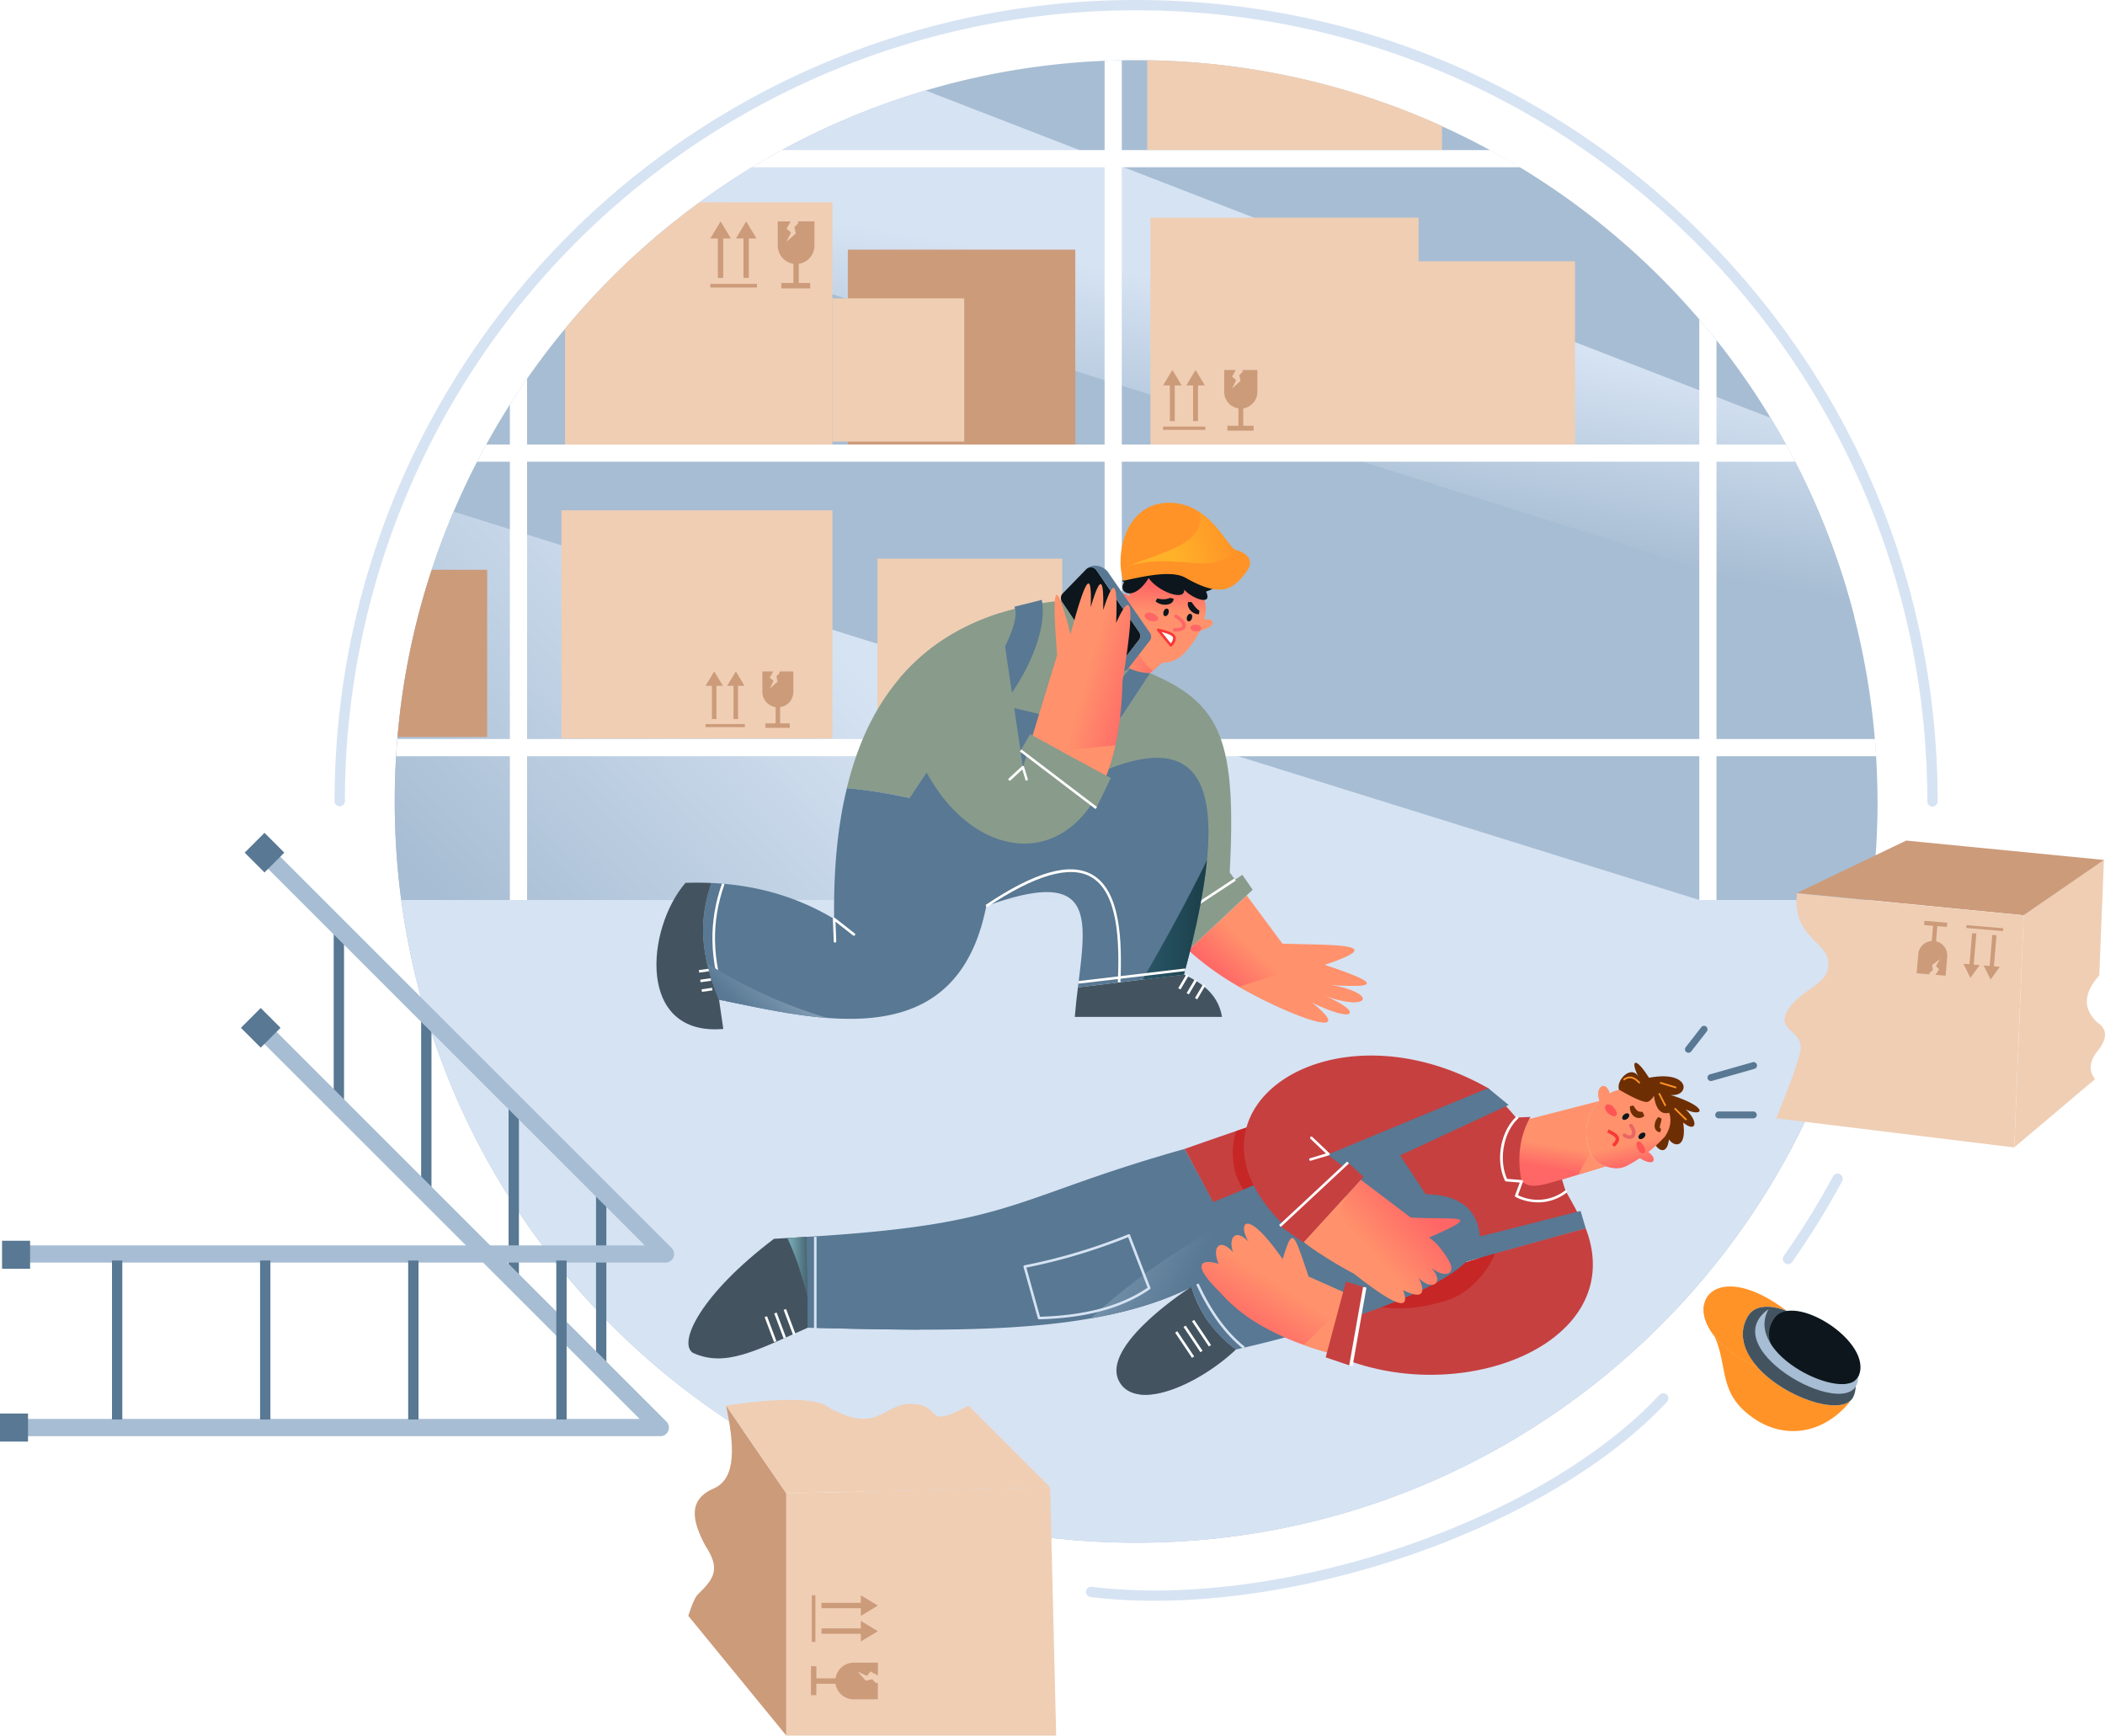 <svg xmlns="http://www.w3.org/2000/svg" xmlns:xlink="http://www.w3.org/1999/xlink" viewBox="0 0 1144.68 943.91"><defs><style>.cls-1{mask:url(#mask);filter:url(#luminosity-noclip-13);}.cls-10,.cls-12,.cls-14,.cls-16,.cls-18,.cls-2,.cls-20,.cls-22,.cls-24,.cls-31,.cls-34,.cls-39,.cls-4,.cls-41,.cls-43,.cls-45,.cls-48,.cls-54,.cls-58,.cls-6,.cls-72,.cls-75,.cls-76,.cls-78,.cls-79,.cls-8,.cls-80,.cls-83,.cls-86,.cls-88,.cls-90,.cls-91,.cls-92{mix-blend-mode:multiply;}.cls-2{fill:url(#Áåçûìÿííûé_ãðàäèåíò_45);}.cls-3{mask:url(#mask-2);filter:url(#luminosity-noclip-18);}.cls-4{fill:url(#Áåçûìÿííûé_ãðàäèåíò_44);}.cls-5{mask:url(#mask-3);filter:url(#luminosity-noclip-19);}.cls-6{fill:url(#Áåçûìÿííûé_ãðàäèåíò_45-2);}.cls-7{mask:url(#mask-4);filter:url(#luminosity-noclip-20);}.cls-8{fill:url(#Áåçûìÿííûé_ãðàäèåíò_45-3);}.cls-9{mask:url(#mask-5);filter:url(#luminosity-noclip-21);}.cls-10{fill:url(#Áåçûìÿííûé_ãðàäèåíò_12);}.cls-11{mask:url(#mask-6);filter:url(#luminosity-noclip-22);}.cls-12{fill:url(#Áåçûìÿííûé_ãðàäèåíò_12-2);}.cls-13{mask:url(#mask-7);filter:url(#luminosity-noclip-14);}.cls-14{fill:url(#Áåçûìÿííûé_ãðàäèåíò_45-4);}.cls-15{mask:url(#mask-8);filter:url(#luminosity-noclip-23);}.cls-16{fill:url(#Áåçûìÿííûé_ãðàäèåíò_45-5);}.cls-17{mask:url(#mask-9);filter:url(#luminosity-noclip-24);}.cls-18{fill:url(#Áåçûìÿííûé_ãðàäèåíò_45-6);}.cls-19{mask:url(#mask-10);filter:url(#luminosity-noclip-15);}.cls-20{fill:url(#Áåçûìÿííûé_ãðàäèåíò_45-7);}.cls-21{mask:url(#mask-11);filter:url(#luminosity-noclip-16);}.cls-22{fill:url(#Áåçûìÿííûé_ãðàäèåíò_45-8);}.cls-23{mask:url(#mask-12);filter:url(#luminosity-noclip-17);}.cls-24{fill:url(#Áåçûìÿííûé_ãðàäèåíò_45-9);}.cls-25{fill:none;}.cls-26{fill:#587893;}.cls-27{isolation:isolate;}.cls-28{fill:#a7bdd3;}.cls-29{fill:#d6e3f3;}.cls-30{fill:url(#Áåçûìÿííûé_ãðàäèåíò_109);}.cls-31{fill:url(#Áåçûìÿííûé_ãðàäèåíò_109-2);}.cls-32,.cls-76{fill:#efceb4;}.cls-33{mask:url(#mask-13);}.cls-34{fill:url(#Áåçûìÿííûé_ãðàäèåíò_107);}.cls-35{clip-path:url(#clip-path);}.cls-36{fill:#fff;}.cls-37{fill:#cc9b7a;}.cls-38{mask:url(#mask-14);}.cls-39{fill:url(#Áåçûìÿííûé_ãðàäèåíò_107-2);}.cls-40{mask:url(#mask-15);}.cls-41{fill:url(#Áåçûìÿííûé_ãðàäèåíò_107-3);}.cls-42{mask:url(#mask-16);}.cls-43{fill:url(#Áåçûìÿííûé_ãðàäèåíò_107-4);}.cls-44{mask:url(#mask-17);}.cls-45{fill:url(#Áåçûìÿííûé_ãðàäèåíò_107-5);}.cls-46{fill:#899b8b;}.cls-47{fill:url(#Áåçûìÿííûé_ãðàäèåíò_98);}.cls-48{fill:#ff926c;}.cls-49{fill:url(#Áåçûìÿííûé_ãðàäèåíò_87);}.cls-50{fill:#c64040;}.cls-51{clip-path:url(#clip-path-2);}.cls-52{fill:#c62626;}.cls-53{mask:url(#mask-18);}.cls-54{fill:url(#Áåçûìÿííûé_ãðàäèåíò_67);}.cls-55{fill:url(#Áåçûìÿííûé_ãðàäèåíò_98-2);}.cls-56{clip-path:url(#clip-path-3);}.cls-57{clip-path:url(#clip-path-4);}.cls-59{fill:url(#Áåçûìÿííûé_ãðàäèåíò_64);}.cls-60{fill:url(#Áåçûìÿííûé_ãðàäèåíò_64-2);}.cls-61,.cls-79{fill:#ff9327;}.cls-62{fill:#0c161c;}.cls-63,.cls-72{fill:#435460;}.cls-64{fill:url(#Áåçûìÿííûé_ãðàäèåíò_25);}.cls-65{fill:#6d2e03;}.cls-66{fill:url(#Áåçûìÿííûé_ãðàäèåíò_98-3);}.cls-67{fill:#ea6565;}.cls-68{fill:#f93838;}.cls-69{fill:#f55;}.cls-70{fill:#f66;}.cls-71{fill:url(#Áåçûìÿííûé_ãðàäèåíò_98-4);}.cls-72{opacity:0.58;}.cls-73{fill:url(#Áåçûìÿííûé_ãðàäèåíò_98-5);}.cls-74{mask:url(#mask-19);}.cls-75{fill:url(#Áåçûìÿííûé_ãðàäèåíò_107-6);}.cls-77{mask:url(#mask-20);}.cls-78{fill:url(#Áåçûìÿííûé_ãðàäèåíò_107-7);}.cls-80{fill:url(#Áåçûìÿííûé_ãðàäèåíò_34);}.cls-81{fill:url(#Áåçûìÿííûé_ãðàäèåíò_54);}.cls-82{mask:url(#mask-21);}.cls-83{fill:url(#Áåçûìÿííûé_ãðàäèåíò_52);}.cls-84{fill:url(#Áåçûìÿííûé_ãðàäèåíò_98-6);}.cls-85{mask:url(#mask-22);}.cls-86{fill:url(#Áåçûìÿííûé_ãðàäèåíò_52-2);}.cls-87{mask:url(#mask-23);}.cls-88{fill:url(#Áåçûìÿííûé_ãðàäèåíò_107-8);}.cls-89{mask:url(#mask-24);}.cls-90{fill:url(#Áåçûìÿííûé_ãðàäèåíò_107-9);}.cls-91{fill:url(#Áåçûìÿííûé_ãðàäèåíò_72);}.cls-92{fill:url(#Áåçûìÿííûé_ãðàäèåíò_64-3);}.cls-93{filter:url(#luminosity-noclip-12);}.cls-94{filter:url(#luminosity-noclip-11);}.cls-95{filter:url(#luminosity-noclip-10);}.cls-96{filter:url(#luminosity-noclip-9);}.cls-97{filter:url(#luminosity-noclip-8);}.cls-98{filter:url(#luminosity-noclip-7);}.cls-99{filter:url(#luminosity-noclip-6);}.cls-100{filter:url(#luminosity-noclip-5);}.cls-101{filter:url(#luminosity-noclip-4);}.cls-102{filter:url(#luminosity-noclip-3);}.cls-103{filter:url(#luminosity-noclip-2);}.cls-104{filter:url(#luminosity-noclip);}</style><filter id="luminosity-noclip" x="738.69" y="-8666.76" width="66.7" height="32766" filterUnits="userSpaceOnUse" color-interpolation-filters="sRGB"><feFlood flood-color="#fff" result="bg"/><feBlend in="SourceGraphic" in2="bg"/></filter><mask id="mask" x="738.69" y="-8666.76" width="66.7" height="32766" maskUnits="userSpaceOnUse"><g class="cls-104"/></mask><linearGradient id="Áåçûìÿííûé_ãðàäèåíò_45" x1="738.69" y1="191.94" x2="805.39" y2="191.94" gradientUnits="userSpaceOnUse"><stop offset="0" stop-color="gray"/><stop offset="1" stop-color="#fff"/></linearGradient><filter id="luminosity-noclip-2" x="790.41" y="-8666.76" width="75.78" height="32766" filterUnits="userSpaceOnUse" color-interpolation-filters="sRGB"><feFlood flood-color="#fff" result="bg"/><feBlend in="SourceGraphic" in2="bg"/></filter><mask id="mask-2" x="790.41" y="-8666.76" width="75.78" height="32766" maskUnits="userSpaceOnUse"><g class="cls-103"/></mask><linearGradient id="Áåçûìÿííûé_ãðàäèåíò_44" x1="782.94" y1="671.95" x2="851.05" y2="638.73" gradientUnits="userSpaceOnUse"><stop offset="0.42" stop-color="#b3b3b3"/><stop offset="1" stop-color="#fff"/></linearGradient><filter id="luminosity-noclip-3" x="399.18" y="-8666.76" width="28.41" height="32766" filterUnits="userSpaceOnUse" color-interpolation-filters="sRGB"><feFlood flood-color="#fff" result="bg"/><feBlend in="SourceGraphic" in2="bg"/></filter><mask id="mask-3" x="399.18" y="-8666.76" width="28.41" height="32766" maskUnits="userSpaceOnUse"><g class="cls-102"/></mask><linearGradient id="Áåçûìÿííûé_ãðàäèåíò_45-2" x1="399.18" y1="845.38" x2="427.59" y2="845.38" xlink:href="#Áåçûìÿííûé_ãðàäèåíò_45"/><filter id="luminosity-noclip-4" x="456.46" y="-8666.76" width="115.49" height="32766" filterUnits="userSpaceOnUse" color-interpolation-filters="sRGB"><feFlood flood-color="#fff" result="bg"/><feBlend in="SourceGraphic" in2="bg"/></filter><mask id="mask-4" x="456.46" y="-8666.76" width="115.49" height="32766" maskUnits="userSpaceOnUse"><g class="cls-101"/></mask><linearGradient id="Áåçûìÿííûé_ãðàäèåíò_45-3" x1="456.46" y1="876.38" x2="571.94" y2="876.38" xlink:href="#Áåçûìÿííûé_ãðàäèåíò_45"/><filter id="luminosity-noclip-5" x="460.53" y="-8666.76" width="25.22" height="32766" filterUnits="userSpaceOnUse" color-interpolation-filters="sRGB"><feFlood flood-color="#fff" result="bg"/><feBlend in="SourceGraphic" in2="bg"/></filter><mask id="mask-5" x="460.53" y="-8666.76" width="25.22" height="32766" maskUnits="userSpaceOnUse"><g class="cls-100"/></mask><linearGradient id="Áåçûìÿííûé_ãðàäèåíò_12" x1="458.13" y1="416.29" x2="479.6" y2="403.07" gradientUnits="userSpaceOnUse"><stop offset="0.42" stop-color="#b3b3b3"/><stop offset="1" stop-color="#333"/></linearGradient><filter id="luminosity-noclip-6" x="562" y="-8666.76" width="31.52" height="32766" filterUnits="userSpaceOnUse" color-interpolation-filters="sRGB"><feFlood flood-color="#fff" result="bg"/><feBlend in="SourceGraphic" in2="bg"/></filter><mask id="mask-6" x="562" y="-8666.76" width="31.52" height="32766" maskUnits="userSpaceOnUse"><g class="cls-99"/></mask><linearGradient id="Áåçûìÿííûé_ãðàäèåíò_12-2" x1="594.3" y1="451.07" x2="568.6" y2="442.97" xlink:href="#Áåçûìÿííûé_ãðàäèåíò_12"/><filter id="luminosity-noclip-7" x="452.68" y="-8666.76" width="29.27" height="32766" filterUnits="userSpaceOnUse" color-interpolation-filters="sRGB"><feFlood flood-color="#fff" result="bg"/><feBlend in="SourceGraphic" in2="bg"/></filter><mask id="mask-7" x="452.68" y="-8666.76" width="29.27" height="32766" maskUnits="userSpaceOnUse"><g class="cls-98"/></mask><linearGradient id="Áåçûìÿííûé_ãðàäèåíò_45-4" x1="452.68" y1="208.99" x2="481.95" y2="208.99" xlink:href="#Áåçûìÿííûé_ãðàäèåíò_45"/><filter id="luminosity-noclip-8" x="1113.99" y="-8666.76" width="30.7" height="32766" filterUnits="userSpaceOnUse" color-interpolation-filters="sRGB"><feFlood flood-color="#fff" result="bg"/><feBlend in="SourceGraphic" in2="bg"/></filter><mask id="mask-8" x="1113.99" y="-8666.76" width="30.7" height="32766" maskUnits="userSpaceOnUse"><g class="cls-97"/></mask><linearGradient id="Áåçûìÿííûé_ãðàäèåíò_45-5" x1="1113.99" y1="538.01" x2="1144.68" y2="538.01" xlink:href="#Áåçûìÿííûé_ãðàäèåíò_45"/><filter id="luminosity-noclip-9" x="968.75" y="-8666.76" width="131.68" height="32766" filterUnits="userSpaceOnUse" color-interpolation-filters="sRGB"><feFlood flood-color="#fff" result="bg"/><feBlend in="SourceGraphic" in2="bg"/></filter><mask id="mask-9" x="968.75" y="-8666.76" width="131.68" height="32766" maskUnits="userSpaceOnUse"><g class="cls-96"/></mask><linearGradient id="Áåçûìÿííûé_ãðàäèåíò_45-6" x1="968.75" y1="546.7" x2="1100.43" y2="546.7" xlink:href="#Áåçûìÿííûé_ãðàäèåíò_45"/><filter id="luminosity-noclip-10" x="524.33" y="-8666.76" width="45.24" height="32766" filterUnits="userSpaceOnUse" color-interpolation-filters="sRGB"><feFlood flood-color="#fff" result="bg"/><feBlend in="SourceGraphic" in2="bg"/></filter><mask id="mask-10" x="524.33" y="-8666.76" width="45.24" height="32766" maskUnits="userSpaceOnUse"><g class="cls-95"/></mask><linearGradient id="Áåçûìÿííûé_ãðàäèåíò_45-7" x1="524.33" y1="203.27" x2="569.57" y2="203.27" xlink:href="#Áåçûìÿííûé_ãðàäèåíò_45"/><filter id="luminosity-noclip-11" x="762.48" y="-8666.76" width="21.67" height="32766" filterUnits="userSpaceOnUse" color-interpolation-filters="sRGB"><feFlood flood-color="#fff" result="bg"/><feBlend in="SourceGraphic" in2="bg"/></filter><mask id="mask-11" x="762.48" y="-8666.76" width="21.67" height="32766" maskUnits="userSpaceOnUse"><g class="cls-94"/></mask><linearGradient id="Áåçûìÿííûé_ãðàäèåíò_45-8" x1="762.48" y1="70.47" x2="784.15" y2="70.47" xlink:href="#Áåçûìÿííûé_ãðàäèåíò_45"/><filter id="luminosity-noclip-12" x="625.9" y="-8666.76" width="145.5" height="32766" filterUnits="userSpaceOnUse" color-interpolation-filters="sRGB"><feFlood flood-color="#fff" result="bg"/><feBlend in="SourceGraphic" in2="bg"/></filter><mask id="mask-12" x="625.9" y="-8666.76" width="145.5" height="32766" maskUnits="userSpaceOnUse"><g class="cls-93"/></mask><linearGradient id="Áåçûìÿííûé_ãðàäèåíò_45-9" x1="625.9" y1="179.28" x2="771.4" y2="179.28" xlink:href="#Áåçûìÿííûé_ãðàäèåíò_45"/><linearGradient id="Áåçûìÿííûé_ãðàäèåíò_109" x1="703.41" y1="111.93" x2="675.76" y2="268.33" gradientUnits="userSpaceOnUse"><stop offset="0.32" stop-color="#d6e3f3"/><stop offset="1" stop-color="#a7bdd3"/></linearGradient><linearGradient id="Áåçûìÿííûé_ãðàäèåíò_109-2" x1="619.37" y1="351.37" x2="351.05" y2="607.68" xlink:href="#Áåçûìÿííûé_ãðàäèåíò_109"/><filter id="luminosity-noclip-13" x="738.69" y="142.11" width="66.7" height="99.65" filterUnits="userSpaceOnUse" color-interpolation-filters="sRGB"><feFlood flood-color="#fff" result="bg"/><feBlend in="SourceGraphic" in2="bg"/></filter><mask id="mask-13" x="738.69" y="142.11" width="66.7" height="99.65" maskUnits="userSpaceOnUse"><g class="cls-1"><polygon class="cls-2" points="805.39 241.77 738.69 241.77 738.69 142.11 777.22 142.11 805.39 241.77"/></g></mask><linearGradient id="Áåçûìÿííûé_ãðàäèåíò_107" x1="738.69" y1="191.94" x2="805.39" y2="191.94" gradientUnits="userSpaceOnUse"><stop offset="0" stop-color="#efceb4"/><stop offset="1" stop-color="#efceb4"/></linearGradient><clipPath id="clip-path"><path class="cls-25" d="M1021,435.86q0,19.9-1.89,39.35-.71,7.16-1.64,14.24C991.22,686.78,822.29,839,617.8,839S244.4,686.78,218.19,489.45a404.66,404.66,0,0,1,47.07-249.27C334.07,116.43,466.16,32.72,617.8,32.72,840.46,32.72,1021,213.2,1021,435.86Z"/></clipPath><filter id="luminosity-noclip-14" x="452.68" y="177.8" width="29.27" height="62.38" filterUnits="userSpaceOnUse" color-interpolation-filters="sRGB"><feFlood flood-color="#fff" result="bg"/><feBlend in="SourceGraphic" in2="bg"/></filter><mask id="mask-14" x="452.68" y="177.8" width="29.27" height="62.38" maskUnits="userSpaceOnUse"><g class="cls-13"><polygon class="cls-14" points="481.95 240.18 452.68 240.18 452.68 177.8 481.95 240.18"/></g></mask><linearGradient id="Áåçûìÿííûé_ãðàäèåíò_107-2" x1="452.68" y1="208.99" x2="481.95" y2="208.99" xlink:href="#Áåçûìÿííûé_ãðàäèåíò_107"/><filter id="luminosity-noclip-15" x="524.33" y="164.77" width="45.24" height="77" filterUnits="userSpaceOnUse" color-interpolation-filters="sRGB"><feFlood flood-color="#fff" result="bg"/><feBlend in="SourceGraphic" in2="bg"/></filter><mask id="mask-15" x="524.33" y="164.77" width="45.24" height="77" maskUnits="userSpaceOnUse"><g class="cls-19"><polygon class="cls-20" points="569.57 241.76 527.41 241.76 524.33 240.18 524.33 164.77 569.57 241.76"/></g></mask><linearGradient id="Áåçûìÿííûé_ãðàäèåíò_107-3" x1="524.33" y1="203.27" x2="569.57" y2="203.27" xlink:href="#Áåçûìÿííûé_ãðàäèåíò_107"/><filter id="luminosity-noclip-16" x="762.48" y="59.45" width="21.67" height="22.04" filterUnits="userSpaceOnUse" color-interpolation-filters="sRGB"><feFlood flood-color="#fff" result="bg"/><feBlend in="SourceGraphic" in2="bg"/></filter><mask id="mask-16" x="762.48" y="59.45" width="21.67" height="22.04" maskUnits="userSpaceOnUse"><g class="cls-21"><path class="cls-22" d="M784.15,68.53v13h-9.83l-11.84-22Q773.47,63.68,784.15,68.53Z"/></g></mask><linearGradient id="Áåçûìÿííûé_ãðàäèåíò_107-4" x1="762.48" y1="70.47" x2="784.15" y2="70.47" xlink:href="#Áåçûìÿííûé_ãðàäèåíò_107"/><filter id="luminosity-noclip-17" x="625.9" y="118.39" width="145.5" height="121.78" filterUnits="userSpaceOnUse" color-interpolation-filters="sRGB"><feFlood flood-color="#fff" result="bg"/><feBlend in="SourceGraphic" in2="bg"/></filter><mask id="mask-17" x="625.9" y="118.39" width="145.5" height="121.78" maskUnits="userSpaceOnUse"><g class="cls-23"><polygon class="cls-24" points="771.4 172.74 707.14 172.74 707.14 118.39 694.06 118.39 694.06 172.74 625.9 172.74 625.9 185.83 694.06 185.83 694.06 240.18 707.14 240.18 707.14 185.83 771.4 185.83 771.4 172.74"/></g></mask><linearGradient id="Áåçûìÿííûé_ãðàäèåíò_107-5" x1="625.9" y1="179.28" x2="771.4" y2="179.28" xlink:href="#Áåçûìÿííûé_ãðàäèåíò_107"/><linearGradient id="Áåçûìÿííûé_ãðàäèåíò_98" x1="595.2" y1="349.03" x2="631.87" y2="349.03" gradientUnits="userSpaceOnUse"><stop offset="0.42" stop-color="#ff926c"/><stop offset="1" stop-color="#f66"/></linearGradient><linearGradient id="Áåçûìÿííûé_ãðàäèåíò_87" x1="722.57" y1="498.73" x2="678.89" y2="546.16" gradientUnits="userSpaceOnUse"><stop offset="0.62" stop-color="#ff926c"/><stop offset="1" stop-color="#f66"/></linearGradient><clipPath id="clip-path-2"><path class="cls-25" d="M862.29,668l-58.95,16.36-59.82,16.61L692,715.24l-8.38-15.84-4.7-8.9-34.74-65.65c10.76-3.78,21.54-7.53,32.16-11.13,6.6-2.24,13.16-4.41,19.6-6.48,45.52-14.56,86.85-24.07,113.25-15.48a180.93,180.93,0,0,1,15.33,16.17,232.13,232.13,0,0,1,17.59,24.28c3.38,5.32,6.72,10.94,10.09,16.93.16.3.34.61.51.92Q857.45,658.49,862.29,668Z"/></clipPath><filter id="luminosity-noclip-18" x="790.41" y="582.8" width="75.78" height="144.15" filterUnits="userSpaceOnUse" color-interpolation-filters="sRGB"><feFlood flood-color="#fff" result="bg"/><feBlend in="SourceGraphic" in2="bg"/></filter><mask id="mask-18" x="790.41" y="582.8" width="75.78" height="144.15" maskUnits="userSpaceOnUse"><g class="cls-3"><path class="cls-4" d="M845.49,727c.09-1.81.13-3.41.15-4.74.1-14.94-1.09-28.57-4.66-42.86-.43-1.7-.86-3.4-1.33-5.1v0c-4.73-17.71-10.86-34.62-20.09-50.55-5.43-9.34-11.44-19.69-18.4-28.77q-2.31-3-4.74-5.79c-1.39-1.57-2.81-3.09-4.26-4.51-.56-.57-1.17-1.18-1.75-1.78a147.8,147.8,0,0,1,18.82,9,180.93,180.93,0,0,1,15.33,16.17,231.24,231.24,0,0,1,17.59,24.29c3.38,5.31,6.71,10.93,10.09,16.93.16.29.33.6.51.91,3.14,5.63,6.33,11.58,9.55,17.91C871.69,692.49,863.27,712.93,845.49,727Z"/></g></mask><linearGradient id="Áåçûìÿííûé_ãðàäèåíò_67" x1="782.94" y1="671.95" x2="851.05" y2="638.73" gradientUnits="userSpaceOnUse"><stop offset="0.42" stop-color="#ff9327"/><stop offset="1" stop-color="#c62626"/></linearGradient><linearGradient id="Áåçûìÿííûé_ãðàäèåíò_98-2" x1="633.62" y1="344.81" x2="634.97" y2="318.46" xlink:href="#Áåçûìÿííûé_ãðàäèåíò_98"/><clipPath id="clip-path-3"><path class="cls-25" d="M734.27,740.26s1.28-7.35,1.26-7.35l2.66-13.07,3.63-18c.16-1.95,47.62-12.49,62.19-17.49,1.07-.39,2-.72,2.65-1l4.06-1.11L862.29,668C885.43,728.3,800.7,763.89,734.27,740.26Z"/></clipPath><clipPath id="clip-path-4"><path class="cls-26" d="M859.52,658.57l-67.27,17.15-30.87-47.35,59-27.43-11.19-9.18-35.4,14.7-96.65,40.11-17.34,7.2c0,.1.06.21.08.31l-15.7-29.23c-95.12,26.81-91.43,41-205.48,47.82l.55,49.4c17.16.43,34.38.88,51.35,1,73,.69,141.34-3.92,182-39.63a74.39,74.39,0,0,0,9.53,11.75,77.46,77.46,0,0,0,23.65,16.19L862.29,668Z"/></clipPath><linearGradient id="Áåçûìÿííûé_ãðàäèåíò_64" x1="523.3" y1="616.58" x2="656.08" y2="679.46" gradientUnits="userSpaceOnUse"><stop offset="0.21" stop-color="#a7bdd3"/><stop offset="1" stop-color="#587893"/></linearGradient><linearGradient id="Áåçûìÿííûé_ãðàäèåíò_64-2" x1="205.7" y1="623.2" x2="374.15" y2="702.98" xlink:href="#Áåçûìÿííûé_ãðàäèåíò_64"/><linearGradient id="Áåçûìÿííûé_ãðàäèåíò_25" x1="854.22" y1="589.07" x2="846.43" y2="636.2" gradientUnits="userSpaceOnUse"><stop offset="0.73" stop-color="#ff926c"/><stop offset="1" stop-color="#f66"/></linearGradient><linearGradient id="Áåçûìÿííûé_ãðàäèåíò_98-3" x1="885.38" y1="613" x2="890.1" y2="633.56" xlink:href="#Áåçûìÿííûé_ãðàäèåíò_98"/><linearGradient id="Áåçûìÿííûé_ãðàäèåíò_98-4" x1="711.5" y1="679.48" x2="680.5" y2="727.81" xlink:href="#Áåçûìÿííûé_ãðàäèåíò_98"/><linearGradient id="Áåçûìÿííûé_ãðàäèåíò_98-5" x1="565.24" y1="369" x2="619.6" y2="384.18" xlink:href="#Áåçûìÿííûé_ãðàäèåíò_98"/><filter id="luminosity-noclip-19" x="399.18" y="770.74" width="28.41" height="149.29" filterUnits="userSpaceOnUse" color-interpolation-filters="sRGB"><feFlood flood-color="#fff" result="bg"/><feBlend in="SourceGraphic" in2="bg"/></filter><mask id="mask-19" x="399.18" y="770.74" width="28.41" height="149.29" maskUnits="userSpaceOnUse"><g class="cls-5"><polygon class="cls-6" points="427.59 812.13 427.59 920.02 399.18 770.74 427.59 812.13"/></g></mask><linearGradient id="Áåçûìÿííûé_ãðàäèåíò_107-6" x1="399.18" y1="845.38" x2="427.59" y2="845.38" xlink:href="#Áåçûìÿííûé_ãðàäèåíò_107"/><filter id="luminosity-noclip-20" x="456.46" y="808.85" width="115.49" height="135.06" filterUnits="userSpaceOnUse" color-interpolation-filters="sRGB"><feFlood flood-color="#fff" result="bg"/><feBlend in="SourceGraphic" in2="bg"/></filter><mask id="mask-20" x="456.46" y="808.85" width="115.49" height="135.06" maskUnits="userSpaceOnUse"><g class="cls-7"><path class="cls-8" d="M541.16,809.53,484.93,943.91H456.46l34.69-133.24Zm29.91-.68-19.33.45L496.87,943.91h14.54c16.29-27.06,40.46-66.41,60.53-99Z"/></g></mask><linearGradient id="Áåçûìÿííûé_ãðàäèåíò_107-7" x1="456.46" y1="876.38" x2="571.94" y2="876.38" xlink:href="#Áåçûìÿííûé_ãðàäèåíò_107"/><linearGradient id="Áåçûìÿííûé_ãðàäèåíò_34" x1="2078.81" y1="417.13" x2="2138.11" y2="417.13" gradientTransform="translate(-1499.72 487.71) rotate(-16.29)" gradientUnits="userSpaceOnUse"><stop offset="0.42" stop-color="#ffb229"/><stop offset="1" stop-color="#ff9327"/></linearGradient><linearGradient id="Áåçûìÿííûé_ãðàäèåíò_54" x1="590.47" y1="500.32" x2="655.99" y2="500.32" gradientUnits="userSpaceOnUse"><stop offset="0.14" stop-color="#32657c"/><stop offset="1" stop-color="#1b3f49"/></linearGradient><filter id="luminosity-noclip-21" x="460.53" y="373.23" width="25.22" height="57.48" filterUnits="userSpaceOnUse" color-interpolation-filters="sRGB"><feFlood flood-color="#fff" result="bg"/><feBlend in="SourceGraphic" in2="bg"/></filter><mask id="mask-21" x="460.53" y="373.23" width="25.22" height="57.48" maskUnits="userSpaceOnUse"><g class="cls-9"><path class="cls-10" d="M485.75,373.23A230,230,0,0,0,477,430.71c-5.32-.86-10.84-1.59-16.5-2.06Q468.57,395.43,485.75,373.23Z"/></g></mask><linearGradient id="Áåçûìÿííûé_ãðàäèåíò_52" x1="458.13" y1="416.29" x2="479.6" y2="403.07" gradientUnits="userSpaceOnUse"><stop offset="0.42" stop-color="#587893"/><stop offset="1" stop-color="#387096"/></linearGradient><linearGradient id="Áåçûìÿííûé_ãðàäèåíò_98-6" x1="726.08" y1="701.25" x2="774.42" y2="657.59" xlink:href="#Áåçûìÿííûé_ãðàäèåíò_98"/><filter id="luminosity-noclip-22" x="562" y="430.24" width="31.52" height="28.23" filterUnits="userSpaceOnUse" color-interpolation-filters="sRGB"><feFlood flood-color="#fff" result="bg"/><feBlend in="SourceGraphic" in2="bg"/></filter><mask id="mask-22" x="562" y="430.24" width="31.52" height="28.23" maskUnits="userSpaceOnUse"><g class="cls-11"><path class="cls-12" d="M593.51,437.5c-8.6,12.73-19.72,19.51-31.51,21a74.14,74.14,0,0,0,13.66-14.22,92.1,92.1,0,0,0,8.32-14Z"/></g></mask><linearGradient id="Áåçûìÿííûé_ãðàäèåíò_52-2" x1="594.3" y1="451.07" x2="568.6" y2="442.97" xlink:href="#Áåçûìÿííûé_ãðàäèåíò_52"/><filter id="luminosity-noclip-23" x="1113.99" y="467.68" width="30.7" height="140.65" filterUnits="userSpaceOnUse" color-interpolation-filters="sRGB"><feFlood flood-color="#fff" result="bg"/><feBlend in="SourceGraphic" in2="bg"/></filter><mask id="mask-23" x="1113.99" y="467.68" width="30.7" height="140.65" maskUnits="userSpaceOnUse"><g class="cls-15"><path class="cls-16" d="M1139.86,572.56c-3.49,5-4.18,9.78-.58,14.34l-8.33,7-15.63,13.23c-.44.37-.88.76-1.33,1.16v-.05c5-40.35,13-80.57,19.36-120.72.74-4.68,1.5-9.33,2.23-14l8.52-5.87-2.54,62.86c-8.9,10-8.78,18.45-1,25.63C1146.73,560.21,1145.56,565.89,1139.86,572.56Z"/></g></mask><linearGradient id="Áåçûìÿííûé_ãðàäèåíò_107-8" x1="1113.99" y1="538.01" x2="1144.68" y2="538.01" xlink:href="#Áåçûìÿííûé_ãðàäèåíò_107"/><filter id="luminosity-noclip-24" x="968.75" y="492.28" width="131.68" height="108.84" filterUnits="userSpaceOnUse" color-interpolation-filters="sRGB"><feFlood flood-color="#fff" result="bg"/><feBlend in="SourceGraphic" in2="bg"/></filter><mask id="mask-24" x="968.75" y="492.28" width="131.68" height="108.84" maskUnits="userSpaceOnUse"><g class="cls-17"><path class="cls-18" d="M1100.43,497.76l-1.79,44.18c-13.83-12.82-35.52-32.84-54.27-49.66ZM983.21,538.67l74.4,11.62-68.7-36.53v0c3.51,3.63,6.17,7.16,5.07,13.29C993.14,531.69,988.34,535,983.21,538.67Zm-4.15,29.25a11,11,0,0,1-.18,4.54c-.41,1.74-1.12,4.1-2,6.77-2.28,6.84-5.72,15.76-8.14,21.89l128.71-29.9.42-10.38Z"/></g></mask><linearGradient id="Áåçûìÿííûé_ãðàäèåíò_107-9" x1="968.75" y1="546.7" x2="1100.43" y2="546.7" xlink:href="#Áåçûìÿííûé_ãðàäèåíò_107"/><linearGradient id="Áåçûìÿííûé_ãðàäèåíò_72" x1="428.11" y1="688.8" x2="439.09" y2="688.8" gradientUnits="userSpaceOnUse"><stop offset="0.21" stop-color="#72a2af"/><stop offset="1" stop-color="#476572"/></linearGradient><linearGradient id="Áåçûìÿííûé_ãðàäèåíò_64-3" x1="449.9" y1="503.65" x2="405.24" y2="551.59" xlink:href="#Áåçûìÿííûé_ãðàäèåíò_64"/></defs><g class="cls-27"><g id="Capa_2" data-name="Capa 2"><g id="Layer_1" data-name="Layer 1"><path class="cls-28" d="M1021,435.86q0,19.92-1.89,39.35c-.47,4.77-1,9.52-1.65,14.25q-1.84,14-4.65,27.65-1.71,8.35-3.78,16.6C965.29,709.09,806.71,839,617.8,839S270.32,709.09,226.62,533.71a400.51,400.51,0,0,1-8.43-44.25,405.17,405.17,0,0,1-3.54-53.6q0-17.69,1.52-35a398.93,398.93,0,0,1,18.58-90.92c3.53-10.77,7.52-21.33,11.89-31.67a403.15,403.15,0,0,1,55.52-93.18c1.68-2.12,3.4-4.23,5.12-6.3a404.44,404.44,0,0,1,48.53-49.32q11.91-10.17,24.66-19.48Q396,98.64,412.6,88.78A401.69,401.69,0,0,1,617.8,32.72c2,0,4,0,6,.06a403.4,403.4,0,0,1,379.56,285q2.68,8.81,5,17.79a402.83,402.83,0,0,1,11.87,76.31Q1020.94,423.78,1021,435.86Z"/><path class="cls-29" d="M1017.42,489.46q-1.84,14-4.65,27.65-1.71,8.35-3.78,16.6C965.29,709.09,806.71,839,617.8,839S270.32,709.09,226.62,533.71c0-.12-.06-.21-.08-.32-.43-1.7-.84-3.4-1.23-5.12-.36-1.5-.69-3-1-4.49-1.34-6-2.56-12.13-3.62-18.26-.23-1.24-.43-2.47-.64-3.72-.67-4.1-1.29-8.21-1.83-12.34Z"/><path class="cls-29" d="M627.87,870.58a289.43,289.43,0,0,1-34.69-2,2.81,2.81,0,1,1,.67-5.57c102.8,12.47,244.09-35.34,308.54-104.41a2.8,2.8,0,1,1,4.1,3.82C848,825.11,727.32,870.58,627.87,870.58Z"/><path class="cls-29" d="M972.29,687.51a2.85,2.85,0,0,1-1.62-.51,2.81,2.81,0,0,1-.68-3.91,430.3,430.3,0,0,0,26.87-43.47,2.81,2.81,0,0,1,4.94,2.66,438.65,438.65,0,0,1-27.22,44A2.79,2.79,0,0,1,972.29,687.51Z"/><path class="cls-29" d="M1050.87,438.66a2.8,2.8,0,0,1-2.8-2.8c0-237.24-193-430.25-430.27-430.25A430,430,0,0,0,187.55,435.86a2.81,2.81,0,0,1-5.61,0A435.66,435.66,0,0,1,617.8,0C734.23,0,843.68,45.34,926,127.66s127.67,191.77,127.67,308.2A2.8,2.8,0,0,1,1050.87,438.66Z"/><path class="cls-30" d="M1008.38,335.57,355.81,129.43q11.91-10.17,24.66-19.47Q396,98.62,412.6,88.78A400.3,400.3,0,0,1,503.37,49.2L962.88,227.29a400.6,400.6,0,0,1,40.51,90.48Q1006.08,326.58,1008.38,335.57Z"/><path class="cls-31" d="M924.09,489.46H218.19a405.17,405.17,0,0,1-3.54-53.6q0-17.69,1.52-35a398.93,398.93,0,0,1,18.58-90.92c3.53-10.77,7.52-21.33,11.89-31.67Z"/><rect class="cls-32" x="738.69" y="142.11" width="117.77" height="99.65"/><g class="cls-33"><polygon class="cls-34" points="805.39 241.77 738.69 241.77 738.69 142.11 777.22 142.11 805.39 241.77"/></g><rect class="cls-32" x="625.59" y="118.39" width="145.81" height="123.38"/><g class="cls-35"><path class="cls-36" d="M1030.51,401.91H198.37a13.66,13.66,0,0,1,4.36,9.34h827.44C1030.19,408.13,1030.3,405,1030.51,401.91Z"/><path class="cls-36" d="M247.06,251.11H995q-2.14-4.7-4.4-9.34H249.46A13.36,13.36,0,0,1,247.06,251.11Z"/><path class="cls-36" d="M385.53,89.36c-1.73.59-3.48,1.11-5.23,1.61H863.83q-5.79-4.71-11.68-9.34H400.24A53.29,53.29,0,0,1,385.53,89.36Z"/><path class="cls-36" d="M924.07,146.47v343h9.34V156.74Q928.82,151.54,924.07,146.47Z"/><rect class="cls-36" x="600.67" y="24.16" width="9.35" height="465.29"/><path class="cls-36" d="M277.27,186.81V489.45h9.35V183A16.5,16.5,0,0,1,277.27,186.81Z"/></g><rect class="cls-32" x="305.31" y="277.54" width="147.36" height="124.1"/><rect class="cls-32" x="477.13" y="303.84" width="100.54" height="100.54"/><path class="cls-37" d="M264.92,309.9v90.93H216.17a399,399,0,0,1,18.58-90.93Z"/><rect class="cls-37" x="461.03" y="135.77" width="123.71" height="105.99"/><path class="cls-32" d="M452.68,110v131.8H307.28v-63A403.15,403.15,0,0,1,380.47,110Z"/><rect class="cls-37" x="632.46" y="232.02" width="23" height="1.77"/><polygon class="cls-37" points="642.6 209.61 638.82 209.61 638.82 229.04 636.17 229.04 636.17 209.61 632.46 209.61 637.53 201.22 642.6 209.61"/><polygon class="cls-37" points="655.23 209.61 651.45 209.61 651.45 229.04 648.8 229.04 648.8 209.61 645.09 209.61 650.16 201.22 655.23 209.61"/><path class="cls-37" d="M676.07,222.1v9.47h5.63v2.65H667.45v-2.65h6V222.1a9.06,9.06,0,0,1-7.73-9V201.22H672l-2,3.65,2.2,1.81-2.2,4.58,4.59-4.1-.71-3.14,1.86-1.8v-1h8v11.92A9.06,9.06,0,0,1,676.07,222.1Z"/><rect class="cls-37" x="386.27" y="154.4" width="25.36" height="1.95"/><polygon class="cls-37" points="397.45 129.69 393.28 129.69 393.28 151.12 390.36 151.12 390.36 129.69 386.27 129.69 391.86 120.43 397.45 129.69"/><polygon class="cls-37" points="411.38 129.69 407.21 129.69 407.21 151.12 404.29 151.12 404.29 129.69 400.2 129.69 405.79 120.43 411.38 129.69"/><path class="cls-37" d="M434.37,143.46v10.45h6.21v2.92H424.86v-2.92h6.59V143.46a10,10,0,0,1-8.53-9.88V120.43h7l-2.23,4,2.43,2-2.43,5.06,5.06-4.52-.78-3.47,2.05-2v-1.1h8.88v13.15A10,10,0,0,1,434.37,143.46Z"/><rect class="cls-37" x="383.68" y="393.81" width="21.38" height="1.64"/><polygon class="cls-37" points="393.11 372.98 389.6 372.98 389.6 391.04 387.13 391.04 387.13 372.98 383.68 372.98 388.4 365.17 393.11 372.98"/><polygon class="cls-37" points="404.85 372.98 401.34 372.98 401.34 391.04 398.88 391.04 398.88 372.98 395.43 372.98 400.14 365.17 404.85 372.98"/><path class="cls-37" d="M424.23,384.59v8.81h5.24v2.46H416.22V393.4h5.55v-8.81a8.43,8.43,0,0,1-7.19-8.33V365.17h5.89l-1.88,3.4,2.05,1.68-2.05,4.26,4.27-3.81-.66-2.92,1.72-1.68v-.93h7.49v11.09A8.42,8.42,0,0,1,424.23,384.59Z"/><rect class="cls-32" x="452.68" y="162.26" width="71.65" height="77.91"/><g class="cls-38"><polygon class="cls-39" points="481.95 240.18 452.68 240.18 452.68 177.8 481.95 240.18"/></g><g class="cls-40"><polygon class="cls-41" points="569.57 241.76 527.41 241.76 524.33 240.18 524.33 164.77 569.57 241.76"/></g><path class="cls-32" d="M784.15,68.53v13H623.83V32.77A402,402,0,0,1,762.48,59.45Q773.47,63.68,784.15,68.53Z"/><g class="cls-42"><path class="cls-43" d="M784.15,68.53v13h-9.83l-11.84-22Q773.47,63.68,784.15,68.53Z"/></g><g class="cls-44"><polygon class="cls-45" points="771.4 172.74 707.14 172.74 707.14 118.39 694.06 118.39 694.06 172.74 625.9 172.74 625.9 185.83 694.06 185.83 694.06 240.18 707.14 240.18 707.14 185.83 771.4 185.83 771.4 172.74"/></g><path class="cls-46" d="M625.35,366.13,609,390.89l-23.14,35.05C564.74,445,542.7,443.72,517,438.71c-12.37-2.43-25.59-5.72-40-8-5.32-.86-10.84-1.59-16.5-2.06q8-33.22,25.22-55.42c1.06-1.42,2.16-2.79,3.3-4.13,14.19-16.85,32.53-28.66,54.81-35.71a164.14,164.14,0,0,1,29.76-6.33c1-.14,2.06-.27,3.11-.38,3.59-.37,7.25-.67,11-.88,1.83-.09,3.66-.18,5.51-.22.45,0,.92,0,1.37-.06l2.95,0,2.39,3.49.58.86,6.21,9.09,6.86,10Z"/><path class="cls-46" d="M671.61,478.41,633.43,503.5c-22.67-27.22-30.28-59.24-36.82-93.45l28.73-43.93c39.22,16.51,47,37.2,43.39,108.42Z"/><path class="cls-26" d="M494.26,434.67c28.43-43.06,63.42-91.85,57.33-104.69l14.95-3.74c2.55,13-4,34.9-21.18,57.33L589,394.16l30.54-36.76,5.84,8.72-40.11,61.07C568.2,446.55,539.75,444.64,494.26,434.67Z"/><path class="cls-47" d="M631.87,360.36,627,364.7l-1.61,1.42c-14.58-.49-24.7-10.9-30.15-25.7L611.8,332a8,8,0,0,0,1.21,1.1c-2.35,7.76.52,15.78,5.76,21.11A19.53,19.53,0,0,0,631.87,360.36Z"/><path class="cls-48" d="M631.87,360.36,627,364.7a18.55,18.55,0,0,1-6.23-6.51,20.55,20.55,0,0,1-2-4A19.53,19.53,0,0,0,631.87,360.36Z"/><path class="cls-49" d="M723.26,535.62c26.67,4.59,21.81,15.25-4.68,5.29,23,9.17,19.63,16.5-5.61,4.05,25.67,20.45-7.29,9.26-35.51-6.24-1.26-.69-2.51-1.38-3.72-2.09a159.84,159.84,0,0,1-27.54-19.86L677.94,487l19.46,26.22c20.9.58,39.26.4,39.11,3.59-.08,1.61-4.84,4.08-16.38,7.93C749.15,534.38,751.46,537.5,723.26,535.62Z"/><path class="cls-48" d="M723.26,535.62c26.67,4.59,21.81,15.25-4.68,5.29,23,9.17,19.63,16.5-5.61,4.05,25.67,20.45-7.29,9.26-35.51-6.24-1.26-.69-2.51-1.38-3.72-2.09l62.77-19.86c-.08,1.61-4.84,4.08-16.38,7.93C749.15,534.38,751.46,537.5,723.26,535.62Z"/><polygon class="cls-46" points="681.2 483.89 677.94 486.96 646.2 516.77 640.07 522.53 631.98 504.45 633.43 503.5 671.61 478.41 675.59 475.8 681.2 483.89"/><rect class="cls-36" x="628.08" y="490.73" width="47.42" height="1.4" transform="translate(-162.8 438.77) rotate(-33.32)"/><path class="cls-50" d="M862.3,668l-22.65,6.28-33.92,9.42-2.38.66-31.94,8.88-.59.16L743.53,701l-.71.19L692,715.24l-8.38-15.84-4.7-8.9-34.74-65.64c10.76-3.79,21.54-7.54,32.16-11.13.47-.16,1-.34,1.43-.49,6.11-2.07,12.2-4.08,18.17-6,38.7-12.38,74.39-21.12,100.44-18.15a63.26,63.26,0,0,1,12.81,2.67,180.93,180.93,0,0,1,15.33,16.17,231.24,231.24,0,0,1,17.59,24.29c3.38,5.31,6.71,10.93,10.09,16.93.16.29.33.6.51.91C855.89,655.69,859.08,661.64,862.3,668Z"/><g class="cls-51"><path class="cls-52" d="M681.12,653.3c-5.13-5.63-8.9-12.22-9.87-17.59-1.13-6.22-1.47-13.44.67-19.44,8.78-24.61,40-30.57,48.43-2,4.31,14.54,6.69,40.89-9.83,49.7C701.19,669,689.38,662.38,681.12,653.3Z"/></g><path class="cls-50" d="M845.49,727c-25.93,20.5-71.8,27.34-111.22,13.32,0-.14,1.27-7.24,1.27-7.36l2.66-13.06,3.63-18.05c0-.15.35-.39,1-.66,3.44-1.5,15.29-4.55,28-7.77l.59-.16c12.65-3.24,26-6.64,32.61-8.9l1.71-.64.94-.39,4.06-1.12,28.92-8L862.3,668C871.69,692.49,863.27,712.93,845.49,727Z"/><g class="cls-53"><path class="cls-54" d="M845.49,727c.09-1.81.13-3.41.15-4.74.1-14.94-1.09-28.57-4.66-42.86-.43-1.7-.86-3.4-1.33-5.1v0c-4.73-17.71-10.86-34.62-20.09-50.55-5.43-9.34-11.44-19.69-18.4-28.77q-2.31-3-4.74-5.79c-1.39-1.57-2.81-3.09-4.26-4.51-.56-.57-1.17-1.18-1.75-1.78a147.8,147.8,0,0,1,18.82,9,180.93,180.93,0,0,1,15.33,16.17,231.24,231.24,0,0,1,17.59,24.29c3.38,5.31,6.71,10.93,10.09,16.93.16.29.33.6.51.91,3.14,5.63,6.33,11.58,9.55,17.91C871.69,692.49,863.27,712.93,845.49,727Z"/></g><path class="cls-55" d="M652.58,343a49.65,49.65,0,0,1-9.1,12.74,15.82,15.82,0,0,1-11.61,4.68C620,360,609,346.16,613,333.06A8.06,8.06,0,0,1,611.8,332c-4.55-4.78-3.16-12.22,2.09-7.64,5.93-19.68,41.39-16.9,41.83,7.38a30,30,0,0,1-.91,5.22C660.66,335.82,662.17,340.7,652.58,343Z"/><g class="cls-56"><path class="cls-52" d="M814,678.85c-3.69,12.15-15.14,24.32-25.68,27.84-14.67,4.89-28.87,6.55-44,2.93-7.21-1.73-16.92-3.64-21.17-10.39-9.68-15.33,8.5-33,20.7-39.81,17.48-9.7,40.94-14,59.75-5.24C815,659.46,816.94,669.15,814,678.85Z"/></g><path class="cls-26" d="M859.52,658.57l-67.27,17.15-30.87-47.35,59-27.43-11.19-9.18-35.4,14.7-96.65,40.11-17.34,7.2c0,.1.06.21.08.31l-15.7-29.23c-95.12,26.81-91.43,41-205.48,47.82l.55,49.4c17.16.43,34.38.88,51.35,1,73,.69,141.34-3.92,182-39.63a74.39,74.39,0,0,0,9.53,11.75,77.46,77.46,0,0,0,23.65,16.19L862.29,668Z"/><g class="cls-57"><g class="cls-58"><path class="cls-59" d="M791.73,641.18c-14.3-9.42-35-7.21-50.43-3.88q-9.06,2-18,4.59c-.1-.17-.21-.34-.32-.5-6.3-10.07-14.12-23.91-25.85-28.43-21.5-8.29-24.57,25.18-18.19,38,1.05,2.12,2.18,4.23,3.36,6.34-36.39,16.79-70,40.68-98.06,68-6.27,6.09-13.82,18.61-2.29,21.77,6.75,1.85,16.87-4.34,23.51-5.66,20.2-4,40.34-3.8,59.92-10.44,22.31-7.56,45.77-12.5,68.84-17.25,14.76-3,29.67-6,43.72-11.66,13-5.19,28.11-9.75,33-24.48C815.51,663.57,803.33,648.81,791.73,641.18Z"/></g><g class="cls-58"><path class="cls-60" d="M400.54,755.41c6.17-.28,12.35-.39,18.52-.43q8-1.58,15.95-3a2.7,2.7,0,0,1,1.08-.19c9.14-1.65,18.31-3.15,27.52-4.42,10.27-1.41,20.65-2.57,31-3.46,6-1.45,11.94-2.75,18-3.64a85.66,85.66,0,0,1,17.6-1.15c-7.7-5.82-18-10.85-27.91-15.12-11.72-5-23-9-29-12-10.77-5.37-22-9.12-33-14-8.1-3.62-16.71-5.86-24.93-9.15-6.16-2.47-10.41-7.18-15.92-9.8-.62-.3-1.26-.53-1.89-.77-.38.84-.78,1.67-1.19,2.49a2.73,2.73,0,0,1-.29,1.37,574.58,574.58,0,0,1-30.27,51.57c3.3,2.8,6.55,5.66,9.79,8.53C383.94,746.7,392.23,751.07,400.54,755.41Z"/></g></g><path class="cls-61" d="M970.87,712.42l-.07.21c-8.92-3.16-16.85-2.79-20.36,3.38a19.34,19.34,0,0,0-2.62,11.65c.53,5.49,3.39,10.8,7.59,15.57l-.15.13c-10.76-4.92-18.24-10.77-22.88-16.62,0,0,0,0,0,0-4.86-6.09-6.61-12.11-5.77-16.93C928.61,698.14,945.77,693.58,970.87,712.42Z"/><path class="cls-61" d="M955.26,743.36l.15-.12c13.56,15.52,41.26,25.66,50.27,19l.16.3c-14.86,17.87-35.4,19.88-51.36,9.37-20.49-13.52-14.46-27.8-22.1-45.14C937,732.59,944.5,738.45,955.26,743.36Z"/><path class="cls-62" d="M624.62,314.41C614,331.54,603,317.59,617,313c-13.27,11.11-3.79-7.43,7.23-5,19.32-6.44,23.82-5.47,15.12,2.07,24.38-7.58,24.29-2.15,11.39,2.53,9.39.32,12.22-.14,5.2,3.75,7.14,3.43,3.31,4.05-.1,5.38,3.93,8.3-7.94,3.61-11.87-1.08C644.52,327.22,629.91,321.88,624.62,314.41Z"/><path class="cls-63" d="M439.28,722.08c-28.66,12.67-44.94,21.68-62.55,13.66-8.23-5.72,4.56-32,44.13-62l7.25-.43,10.62-.62.36,32.25Z"/><path class="cls-63" d="M970.8,712.63c19.55,6.87,43.88,30.54,37.19,46.68a6.61,6.61,0,0,1-2.31,2.91c-9,6.68-36.71-3.46-50.27-19-7.14-8.13-10.38-17.78-5-27.23C954,709.83,961.89,709.48,970.8,712.63Z"/><path class="cls-62" d="M1010.55,748.67c-6.6,13.73-60.94-7.88-45.94-31.35C974.63,701.65,1019.48,730.11,1010.55,748.67Z"/><path class="cls-28" d="M961.79,711.92c-14.23,25,42.6,51.33,48.69,36.62C1011,777.1,930.12,734.13,961.79,711.92Z"/><path class="cls-64" d="M873,634.35l-11.58,3.53-3,.92-2.09.64-5.87,1.8-.88.28-3.82,1.16-9.47,2.9-1.2.37c-20.25-3.6-13.72-30.88-5.19-36.92L865,600l3.85-1,.6-.15a30.54,30.54,0,0,0-4,5.79,24,24,0,0,0-2.62,14.65,31.44,31.44,0,0,0,1,4.74c0,.12,0,.21.09.33.2.72.45,1.46.72,2.18a.3.3,0,0,0,0,.11,11.87,11.87,0,0,0,1.28,2.51,12.31,12.31,0,0,0,5.66,4.66l.13.06Z"/><path class="cls-63" d="M664.52,553.06H584.46c.45-5.48,1.06-10.86,1.7-16.06l57.65-7C650.82,533.28,662.32,539.24,664.52,553.06Z"/><path class="cls-26" d="M657.15,451.44a150.94,150.94,0,0,1-.81,16.47c-1.64,16.68-5.77,37.28-12.52,62.1l-22.51,2.73-20,2.43L586.17,537c4.63-38.17,9.77-65.87-49.84-44.23-10.71,54.33-47.28,63.8-86.34,60.85-20.06-1.5-40.77-6.26-59-9.91a119.59,119.59,0,0,1-6.52-19.87c-4.45-19.53-1.07-32.79,2.26-43.63,24.37,1.09,46.75,7.42,66.88,19.57q-.58-40.45,6.92-71.13c39.68,3.37,70.85,18.14,98.81,11.61,9.12-2.13,17.91-6.52,26.53-14.32C632,402.28,656.68,408,657.15,451.44Z"/><path class="cls-63" d="M393.32,559.6c-47.22,4.06-42-54.6-20.57-79.45q7.1-.25,14,.06c-4.36,14.17-8.79,32.45,4.26,63.5Z"/><path class="cls-50" d="M832.23,607.45c-5.56,9.81-7.51,21.73-4.8,35l-8.41-.69c-3.94-6.83-4-25.44,6-34Z"/><path class="cls-50" d="M827.43,642.45l-2.92,7.89a26.22,26.22,0,0,0,26.93-2.23l-2.05-6.69C838.16,644.84,832,646.61,827.43,642.45Z"/><path class="cls-65" d="M884.05,595.8c-10.23-3.36,2.54-18.88,7.06-9.94-4.59-8.68-2.39-12.35,5.61.29,22.86-4.35,22.41,10.57,11.72,9.33,21.9,7,17.33,12.3,8.24,7.89,7.37,6.92,5.57,12.86-1.38,7.14,2,12.89-4,14.07-7.74,9.23-1.2,9.84-7.3,5.22-8.64.17Z"/><path class="cls-66" d="M905.35,618.16a73.26,73.26,0,0,1-9,8.36c4.92,3.38,3.89,8.53-4.66,3.36a72.79,72.79,0,0,1-6.74,4,13.61,13.61,0,0,1-3.73,1.32,12.09,12.09,0,0,1-1.33.17,12.5,12.5,0,0,1-2.52-.07,27.31,27.31,0,0,1-4.31-1l-1.29-.47a12.52,12.52,0,0,1-3.42-2.06,12.31,12.31,0,0,1-3.65-5.17c-3.65-9.79-2.78-19.14,4.76-27.8l.25-.29c-2.64-7.37,3.42-11.43,5.66-3.91l.17-.1c8.88-4.93,22.5-1.8,29.07,5.5a14.63,14.63,0,0,1,3.4,6.24C908.88,609.85,908.22,613.89,905.35,618.16Z"/><path class="cls-62" d="M885,608.36c-.92.79-2.09.93-2.61.32s-.21-1.75.71-2.53,2.09-.93,2.61-.32S886,607.57,885,608.36Z"/><path class="cls-62" d="M893.82,618.83c-.91.79-2.08.93-2.61.32s-.2-1.75.72-2.53,2.09-.93,2.61-.32S894.74,618,893.82,618.83Z"/><g class="cls-58"><path class="cls-67" d="M886.12,619.4a5.8,5.8,0,0,1-3.45-1.36.94.94,0,0,1,1.13-1.49c1.37,1,2.67,1.28,3.29.62s.58-2.57-1-4.44a.94.94,0,0,1,1.41-1.23c2.48,2.86,2.25,5.61,1,7A3.16,3.16,0,0,1,886.12,619.4Z"/></g><path class="cls-68" d="M877.89,623.78l-1.27-1.37c1.41-1.32,2.09-2.36,2-3.07-.15-1.08-2.14-2.16-4.46-3.4l-.23-.12.88-1.65.24.13c2.88,1.54,5.16,2.77,5.42,4.8C880.65,620.48,879.83,622,877.89,623.78Z"/><path class="cls-69" d="M879.24,605.94c.17-1.25-1.14-3-1.83-3.74a4.51,4.51,0,0,0-2.53-1.56,1.74,1.74,0,0,0-2.1,2,6.21,6.21,0,0,0,4.75,4.41,1.58,1.58,0,0,0,1.56-.68A1.84,1.84,0,0,0,879.24,605.94Z"/><path class="cls-69" d="M894.42,626.78c1-1.6-1.65-5.79-3.19-6-3.09-.42-.08,7.74,2.68,6.43A1.15,1.15,0,0,0,894.42,626.78Z"/><path class="cls-65" d="M903.55,608.34a17.05,17.05,0,0,1-.82,3.65,4.71,4.71,0,0,0-.14,1.16c0,.18.21.52.73.85l-.54,1.79a3.13,3.13,0,0,1-2.5-1.46,4.27,4.27,0,0,1-.44-2.86,6.41,6.41,0,0,1,2-4Z"/><path class="cls-65" d="M888.15,601.2c.44.64.84,1.24,1.23,1.76a5.52,5.52,0,0,0,1.13,1.17,2.56,2.56,0,0,0,1,.42,9,9,0,0,0,1.71.14l1,2.2a4.39,4.39,0,0,1-6-.06,5.68,5.68,0,0,1-1.58-2.56,7,7,0,0,1-.28-2.63Z"/><path class="cls-62" d="M635.44,333.46c-.34,1.12-1.22,1.83-2,1.61s-1.06-1.31-.72-2.43,1.21-1.83,2-1.6S635.78,332.35,635.44,333.46Z"/><path class="cls-62" d="M648.19,336.27c-.34,1.12-1.22,1.83-2,1.61s-1.06-1.32-.72-2.43,1.21-1.83,2-1.6S648.53,335.16,648.19,336.27Z"/><g class="cls-58"><path class="cls-70" d="M639,343.46h-.23a.94.94,0,0,1-.92-.95.88.88,0,0,1,.95-.92c2.88,0,4-.61,4.18-1.18s-.47-2.19-4-4.46a.94.94,0,0,1-.28-1.29.92.92,0,0,1,1.29-.28c3.65,2.35,5.34,4.68,4.78,6.57C644.42,342.1,643.14,343.46,639,343.46Z"/></g><path class="cls-36" d="M636.68,350.94l1-1.06c2.14-3.86,1.21-5.2-7.87-7.36Z"/><path class="cls-68" d="M636.66,351.69a.69.69,0,0,1-.52-.31L629.26,343a.71.71,0,0,1,0-.82.69.69,0,0,1,.75-.31c6.1,1.44,8.41,2.5,9.14,4.16.59,1.34,0,2.82-.82,4.22,0,.09,0,.09-.59.67l-.48.51a.6.6,0,0,1-.52.29Zm-5-8,5,6.16.43-.46c.72-1.33,1-2.22.68-2.84C637.39,345.6,635.57,344.74,631.68,343.71Z"/><path class="cls-70" d="M629.73,336c-.37-1.15-2.23-2.11-3.15-2.47a4.36,4.36,0,0,0-2.84-.29,1.68,1.68,0,0,0-1,2.65,6,6,0,0,0,6,1.83,1.51,1.51,0,0,0,1.06-1.25A1.28,1.28,0,0,0,629.73,336Z"/><path class="cls-70" d="M653.24,341.32c-.35-1.74-4.47-2-5.51-.83-2.08,2.25,4.62,4.47,5.47,1.5A1.42,1.42,0,0,0,653.24,341.32Z"/><path class="cls-62" d="M629.33,325.44a12.4,12.4,0,0,0,4,.43,8.2,8.2,0,0,0,1.78-.32c.53-.18.81-.19,1.3-.4l1.8.48a2.69,2.69,0,0,1-.64,1.75,4,4,0,0,1-1.35,1,6.92,6.92,0,0,1-2.85.49,8.08,8.08,0,0,1-5-1.83Z"/><path class="cls-62" d="M647.94,327.41c.63.84,1.24,1.71,1.93,2.56a11,11,0,0,0,2.36,2.16L652,334a4.55,4.55,0,0,1-2.5-.45,6.36,6.36,0,0,1-2-1.46,6.17,6.17,0,0,1-1.3-2.05,4.19,4.19,0,0,1-.13-2.61Z"/><path class="cls-62" d="M619.34,348l-11.89,15.4a3.59,3.59,0,0,1-5.81-.2l-.3-.47-23.83-35.52a3.55,3.55,0,0,1,.41-4.48l12.76-13.14a2.28,2.28,0,0,1,.39-.32,3.55,3.55,0,0,1,5.11.79l23.28,33.73A3.56,3.56,0,0,1,619.34,348Z"/><path class="cls-26" d="M625.21,348.48l-11.92,15.4c-1.49,1.93-10,2.14-11.3.1l-.65-1.28.3.47a3.59,3.59,0,0,0,5.81.2L619.34,348a3.56,3.56,0,0,0,.12-4.21L596.18,310a3.55,3.55,0,0,0-5.11-.79c3-2.62,7.87-1.84,11,1.3l23.3,33.73A3.59,3.59,0,0,1,625.21,348.48Z"/><path class="cls-63" d="M672.07,733.93c-15.57,14.62-37.84,26.06-52,24.5-4.43-.5-8.09-2.27-10.5-5.58-13.83-19,35.32-51.05,38.35-53.09a64.22,64.22,0,0,0,24.19,34.17Z"/><path class="cls-26" d="M803.26,678.49a26.93,26.93,0,0,1-6.15,7.93c-11.55,10.93-34.71,20.87-58,28.84-30.37,10.36-60.94,17.31-66.23,18.49l-.8.17c-1.63-1.17-3.17-2.4-4.63-3.67-.67-.57-1.31-1.15-1.94-1.74a62.85,62.85,0,0,1-14.79-21.08,66.41,66.41,0,0,1-2.84-7.68,384.17,384.17,0,0,1,39.78-23.06.13.13,0,0,0,.09,0c51.08-25.71,111.92-42.91,116.86-5.72A13.05,13.05,0,0,1,803.26,678.49Z"/><path class="cls-71" d="M736.78,705.43l-3,9.79-1.3,4.31-5.26,17.38a176.26,176.26,0,0,1-18.16-5.43,140.87,140.87,0,0,1-23-10.46,87.91,87.91,0,0,1-22.82-18.38c-18.86-18.59-5.88-17.12-.53-15.25-4-9,.65-14.54,7.87-6.3-2.61-6.84.45-13.81,8.42-5.78-6.17-10-1.53-19.33,18.49,9.47,5.37-17.09,5.58-16,14.09,9.45Z"/><path class="cls-72" d="M672.07,733.93c-15.57,14.62-37.84,26.06-52,24.5l37.73-38.66A65.21,65.21,0,0,0,672.07,733.93Z"/><path class="cls-65" d="M880.28,592.51s11.53,7,15.3,6.8c1.84-.07,3.89-3.4,3.89-3.4s.48,7.78,4.86,9.23a5.26,5.26,0,0,0,6.31-2.43l-9.47-14.32Z"/><path class="cls-29" d="M565.05,717.53a.7.7,0,0,1-.67-.51l-7.81-28a.63.63,0,0,1,.08-.55.67.67,0,0,1,.45-.32,309.32,309.32,0,0,0,56.5-16.88.64.64,0,0,1,.54,0,.69.69,0,0,1,.38.39l11.06,28.64a.71.71,0,0,1-.25.83c-14.92,10.33-34.63,15.69-60.26,16.39Zm-6.93-28.15,7.46,26.74c24.82-.75,44-5.93,58.49-15.83l-10.6-27.45A309.63,309.63,0,0,1,558.12,689.38Z"/><path class="cls-46" d="M593.51,437.49c-8.59,12.73-19.72,19.52-31.51,21-15.24,1.9-31.58-5.13-45-19.76-14-15.33-24.88-39-27.94-69.62a110.06,110.06,0,0,1,31.92-26c1.89-1,3.82-2,5.78-2.95a128.85,128.85,0,0,1,17.1-6.75l6.64,44.81.86,5.75,4.92,33.26,2-6.54L584,430.24Z"/><path class="cls-73" d="M613.58,348.92c-.71,5.93-1.78,13.2-3.2,21.88A198,198,0,0,1,609,390.89q-1,7.71-2.51,14.52a110.93,110.93,0,0,1-4.89,16.38,78,78,0,0,1-8.1,15.7l-35.23-26.82.16-.58L561.52,400l13.35-43.72c-1.22-15-1.59-24.57-1.26-29.26s1.42-4.56,3.11-.37a166.51,166.51,0,0,1,5.4,18.41c2.13-8.07,4-14.62,5.59-19.29,3.55-10.62,5.57-11.81,5.51-.22,0,1.42,0,3-.11,4.8.52-1.79,1-3.42,1.48-4.86,3.53-10.73,5.55-11.16,5.34,3.44,0,.88,0,1.81,0,2.8l.63-1.94c4.53-13.46,7.46-16.13,6.38,9C613.92,323.31,616.37,325.86,613.58,348.92Z"/><polygon class="cls-46" points="604.08 423.14 596.14 439.49 593.5 437.49 558.27 410.67 555.01 408.18 560.15 399.3 561.52 400.03 576.9 408.39 601.6 421.79 604.08 423.14"/><path class="cls-48" d="M873,634.35l-11.58,3.53-3,.92,6.2-12.26a.3.3,0,0,0,0,.11,11.87,11.87,0,0,0,1.28,2.51,12.31,12.31,0,0,0,5.66,4.66l.13.06Z"/><path class="cls-48" d="M734.11,706.74l-1.6,12.79-5.26,17.38a176.26,176.26,0,0,1-18.16-5.43Z"/><polygon class="cls-50" points="742.18 700.11 741.52 703.89 735.53 737.69 734.62 742.86 720.89 738.2 721.88 734.47 731.41 698.8 731.88 697.01 742.18 700.11"/><rect class="cls-36" x="716.69" y="720.55" width="43.42" height="1.87" transform="translate(-100.48 1323.2) rotate(-79.99)"/><path class="cls-36" d="M454.07,512.63a.69.69,0,0,1-.7-.67l-.47-12.15a.7.7,0,0,1,.38-.65.72.72,0,0,1,.76.07l10.75,8.41a.71.71,0,0,1,.11,1,.7.7,0,0,1-1,.11l-9.56-7.47.41,10.64a.69.69,0,0,1-.67.72Z"/><path class="cls-36" d="M609.26,534.32l-1.4-.06c1-22.34.17-49.05-14.68-57.39-11.49-6.47-30.49-.91-56.47,16.48l-.78-1.16c26.83-18,45.78-23.38,57.93-16.55C609.38,484.37,610.24,511.58,609.26,534.32Z"/><polygon class="cls-36" points="657.37 732.29 648.21 718.6 649.37 717.82 658.54 731.51 657.37 732.29"/><rect class="cls-36" x="648.09" y="719.88" width="1.4" height="16.48" transform="translate(-295.41 484.03) rotate(-33.8)"/><rect class="cls-36" x="643.51" y="722.95" width="1.4" height="16.48" transform="translate(-297.88 482) rotate(-33.8)"/><rect class="cls-36" x="428.65" y="711.71" width="1.4" height="14.49" transform="translate(-225.77 197.36) rotate(-20.63)"/><rect class="cls-36" x="423.49" y="713.65" width="1.4" height="14.49" transform="translate(-226.76 195.64) rotate(-20.63)"/><rect class="cls-36" x="418.33" y="715.59" width="1.4" height="14.5" transform="translate(-227.83 194.02) rotate(-20.63)"/><rect class="cls-36" x="380.11" y="527.17" width="5.8" height="1.4" transform="translate(-69.25 57.97) rotate(-7.94)"/><polygon class="cls-36" points="380.97 534.2 380.77 532.82 386.51 532.01 386.7 533.39 380.97 534.2"/><polygon class="cls-36" points="381.7 539.42 381.51 538.04 387.24 537.23 387.44 538.62 381.7 539.42"/><polygon class="cls-36" points="641.94 538.12 640.73 537.41 645.13 529.98 646.33 530.69 641.94 538.12"/><polygon class="cls-36" points="646.49 540.81 645.28 540.1 649.67 532.66 650.88 533.38 646.49 540.81"/><polygon class="cls-36" points="651.03 543.49 649.82 542.78 654.21 535.35 655.42 536.06 651.03 543.49"/><rect class="cls-26" x="181.47" y="504.4" width="5.61" height="96.74"/><rect class="cls-26" x="229.02" y="551.33" width="5.61" height="96.74"/><rect class="cls-26" x="276.57" y="598.25" width="5.61" height="96.74"/><rect class="cls-26" x="324.12" y="645.18" width="5.61" height="96.74"/><path class="cls-28" d="M359.06,781.06H4.82v-9.35h343L137,561l6.61-6.61L362.36,773.08a4.67,4.67,0,0,1-3.3,8Z"/><path class="cls-28" d="M361.86,686.66H7.62v-9.35h343L139.84,466.58l6.61-6.61L365.17,678.68a4.68,4.68,0,0,1-3.31,8Z"/><rect class="cls-26" x="60.9" y="685.54" width="5.61" height="86.46"/><rect class="cls-26" x="141.43" y="685.54" width="5.61" height="86.46"/><rect class="cls-26" x="221.97" y="685.54" width="5.61" height="86.46"/><rect class="cls-26" x="302.51" y="685.54" width="5.61" height="86.46"/><rect class="cls-26" x="1.12" y="674.79" width="15.24" height="15.24"/><rect class="cls-26" x="134.16" y="551.37" width="15.24" height="15.24" transform="translate(436.79 63.47) rotate(45)"/><rect class="cls-26" x="136.2" y="456.1" width="15.24" height="15.24" transform="translate(370.03 34.13) rotate(45)"/><rect class="cls-26" y="768.77" width="15.24" height="15.24"/><path class="cls-61" d="M678.27,310.23c-7.91,11.44-15.16,14.51-33.58,4a15.06,15.06,0,0,0-5.51-1.72l-.23-.05c-8.09-1.09-19.4,1.52-28.05,3.38-5-14.54,1.38-44.72,27.88-42.26a28.58,28.58,0,0,1,13.54,5c11.58,7.79,17.26,21.69,20.53,20.74C672.85,299.27,683.66,302.42,678.27,310.23Z"/><path class="cls-36" d="M558.27,424.54a.69.69,0,0,1-.67-.5l-1.68-5.55-6.35,5.86a.7.7,0,0,1-1,0,.71.71,0,0,1,0-1l7.17-6.62a.73.73,0,0,1,.66-.16.68.68,0,0,1,.49.47l2,6.63a.7.7,0,0,1-.67.9Z"/><path class="cls-37" d="M427.59,812.13V943.91l-53.3-65.12s2.87-9.4,5.14-11.61c9-8.75,12.56-13.84,4-26.77-6.71-12.84-9.85-24.57,4.64-30.88,12.9-5.62,11-24.33,6.78-45.07l4.3,6.28Z"/><path class="cls-32" d="M571.07,808.85l-106.13,2.42-17.61.41-19.74.45-32.71-47.67s12.23-2,25.37-2.81c3.9-.22,7.9-.33,11.68-.28,7.2.13,13.63,1,17.16,3.09a56.24,56.24,0,0,0,13.8,6.28c10.09,2.75,15.44-1,21.12-4,3.22-1.72,6.52-3.22,10.88-3.22,12.51,0,11.25,6.64,16.49,6.92,2.3.13,5.85-1,12.41-4.43.9-.47,1.85-1,2.88-1.55Z"/><polygon class="cls-32" points="574.34 943.91 427.59 943.91 427.59 812.13 491.15 810.67 541.16 809.53 551.74 809.3 571.07 808.86 571.94 844.93 574.34 943.91"/><g class="cls-74"><polygon class="cls-75" points="427.59 812.13 427.59 920.02 399.18 770.74 427.59 812.13"/></g><path class="cls-76" d="M484,766.74l38.92,28.32-60-24.32C473,773.49,478.33,769.77,484,766.74Z"/><path class="cls-76" d="M542.09,802.33l-30.71-31.89c2.3.13,5.85-1,12.41-4.43Z"/><g class="cls-77"><path class="cls-78" d="M541.16,809.53,484.93,943.91H456.46l34.69-133.24Zm29.91-.68-19.33.45L496.87,943.91h14.54c16.29-27.06,40.46-66.41,60.53-99Z"/></g><rect class="cls-37" x="441.45" y="867.6" width="1.95" height="25.36"/><polygon class="cls-37" points="468.12 878.79 468.12 874.62 446.69 874.62 446.69 871.7 468.12 871.7 468.12 867.6 477.37 873.2 468.12 878.79"/><polygon class="cls-37" points="468.12 892.72 468.12 888.55 446.69 888.55 446.69 885.62 468.12 885.62 468.12 881.53 477.37 887.12 468.12 892.72"/><path class="cls-37" d="M454.34,915.7H443.89v6.21H441V906.2h2.92v6.58h10.45a10,10,0,0,1,9.88-8.53h13.15v7l-4-2.23-2,2.44L466.29,909l4.52,5.07,3.47-.78,2,2h1.1v8.89H464.22A10,10,0,0,1,454.34,915.7Z"/><path class="cls-36" d="M393.82,544.66c-8.15-22.62-8.53-43.63-1.16-64.25l1.32.47c-7.26,20.3-6.88,41,1.16,63.3Z"/><rect class="cls-29" x="442.64" y="672.68" width="1.4" height="50.16"/><path class="cls-48" d="M606.49,405.41a110.93,110.93,0,0,1-4.89,16.38l-24.7-13.4C586.75,407.38,596.62,406.29,606.49,405.41Z"/><path class="cls-79" d="M955.41,743.23l-.15.13c-10.76-4.92-18.24-10.77-22.88-16.62,0,0,0,0,0,0-4.86-6.09-6.61-12.11-5.77-16.93,6,7.19,13.14,12.75,21.23,17.89C948.35,733.15,951.21,738.46,955.41,743.23Z"/><path class="cls-36" d="M836.4,653.91A27.47,27.47,0,0,1,824.2,651a.71.71,0,0,1-.35-.87l2.6-7-7.49-.61a.71.71,0,0,1-.57-.39c-5.26-11-2.43-26.91,6.16-34.79a.7.7,0,0,1,1,1c-8,7.29-10.71,22.5-6,32.79l8,.65a.73.73,0,0,1,.54.32.68.68,0,0,1,.06.62l-2.69,7.3A24.48,24.48,0,0,0,851,647.55a.7.7,0,0,1,.84,1.12A25.53,25.53,0,0,1,836.4,653.91Z"/><polygon class="cls-61" points="911.39 591.93 902.59 589.29 902.86 588.39 911.66 591.04 911.39 591.93"/><rect class="cls-61" x="903.48" y="594.15" width="0.93" height="7.69" transform="translate(-172.88 474.83) rotate(-26.96)"/><rect class="cls-61" x="913.37" y="601.37" width="0.93" height="8.95" transform="translate(-158.39 834.94) rotate(-45.6)"/><path class="cls-61" d="M891.28,589.38c-2.8-3.25-5.47-3.82-8.14-1.73l-.58-.74c3.11-2.42,6.28-1.79,9.43,1.86Z"/><path class="cls-26" d="M930.42,587.93a1.86,1.86,0,0,1-.51-3.66l23-6.53a1.87,1.87,0,1,1,1,3.59l-23,6.53A1.79,1.79,0,0,1,930.42,587.93Z"/><path class="cls-26" d="M918.14,572.55a1.82,1.82,0,0,1-1.14-.4,1.86,1.86,0,0,1-.33-2.62l8.47-10.88a1.87,1.87,0,1,1,3,2.3l-8.47,10.87A1.86,1.86,0,0,1,918.14,572.55Z"/><path class="cls-26" d="M953.44,608.23H934.61a1.87,1.87,0,0,1,0-3.74h18.83a1.87,1.87,0,0,1,0,3.74Z"/><path class="cls-80" d="M672.85,299.27c-16.07,14.87-29.66.62-59.31,8.48,21.69-8.45,41.79-12.3,38.78-29.22C663.9,286.32,669.58,300.22,672.85,299.27Z"/><path class="cls-81" d="M656.34,467.91c-1.64,16.68-5.77,37.28-12.52,62.1l-22.51,2.73C633.82,511.41,645.37,490.06,656.34,467.91Z"/><g class="cls-82"><path class="cls-83" d="M485.75,373.23A230,230,0,0,0,477,430.71c-5.32-.86-10.84-1.59-16.5-2.06Q468.57,395.43,485.75,373.23Z"/></g><path class="cls-50" d="M801.16,594.88l-81.28,31.56,10.78,8.16-9,8.36-24.23,22.53q-3.13-3-5.7-6.09C677.69,643.05,674,627,677.81,613.24c8.88-32.16,58.86-51.35,112.6-30.44a147.8,147.8,0,0,1,18.82,9Z"/><polygon class="cls-50" points="741.48 640.05 740.02 641.65 709.12 675.58 708.89 675.82 696.03 666.81 697.45 665.49 730.65 634.59 733.08 632.33 741.48 640.05"/><path class="cls-84" d="M777.06,673.06c5.33,3.28,10.51,11.54,11.66,14.25,2.15,5.14-2.29,7.89-9.51,2.89-.33-.21-.66-.44-1-.7a10,10,0,0,1,.71.76c6.87,7.87-.9,12.15-7.54,4.49,3.87,7.87,3,12.52-8.42,6.84,4.32,11.48-4.08,7.94-18.6-2.7-2.56-1.87-5.29-4-8.18-6.23a207.12,207.12,0,0,1-18.69-11.09q-4.46-3-8.38-6l2-2.23L732,650.45l2.71-3,5.29-5.83,27.14,20.54C792.56,663.51,807.66,659.76,777.06,673.06Z"/><path class="cls-36" d="M712.63,631.29a.7.7,0,0,1-.2-1.37l8.6-2.58-8.39-8a.69.69,0,0,1,0-1,.71.71,0,0,1,1,0l9.27,8.79a.7.7,0,0,1,.21.67.74.74,0,0,1-.49.51l-9.76,2.93A.68.68,0,0,1,712.63,631.29Z"/><path class="cls-48" d="M732,650.45l-14.53,31.12q-4.46-3-8.38-6l2-2.23Z"/><rect class="cls-36" x="689.25" y="648.87" width="50.61" height="1.4" transform="translate(-251.04 661.74) rotate(-43)"/><path class="cls-29" d="M676,733.49c-9.83-7.8-18.41-19.54-25.51-34.88l1.27-.59c7,15.14,15.45,26.71,25.11,34.38Z"/><rect class="cls-36" x="586.3" y="530.18" width="58.4" height="1.4" transform="translate(-58.02 75.86) rotate(-6.74)"/><g class="cls-85"><path class="cls-86" d="M593.51,437.5c-8.6,12.73-19.72,19.51-31.51,21a74.14,74.14,0,0,0,13.66-14.22,92.1,92.1,0,0,0,8.32-14Z"/></g><rect class="cls-36" x="574.88" y="398" width="1.4" height="51.69" transform="translate(-110.31 625.04) rotate(-52.72)"/><path class="cls-32" d="M1139.86,572.56c-3.49,5-4.18,9.78-.58,14.34l-8.33,7-15.63,13.23-1.33,1.11,0,0-18.63,15.74,5.11-126.29,7-4.84,28.11-19.37,8.52-5.87-2.54,62.86c-8.9,10-8.78,18.45-1,25.63C1146.73,560.21,1145.56,565.89,1139.86,572.56Z"/><polygon class="cls-37" points="1144.11 467.69 1116.78 486.52 1106.11 493.86 1100.42 497.77 1030.38 490.91 977.08 485.69 1034.36 458.21 1036.6 457.15 1071.43 460.57 1115.02 464.83 1144.11 467.69"/><g class="cls-87"><path class="cls-88" d="M1139.86,572.56c-3.49,5-4.18,9.78-.58,14.34l-8.33,7-15.63,13.23c-.44.37-.88.76-1.33,1.16v-.05c5-40.35,13-80.57,19.36-120.72.74-4.68,1.5-9.33,2.23-14l8.52-5.87-2.54,62.86c-8.9,10-8.78,18.45-1,25.63C1146.73,560.21,1145.56,565.89,1139.86,572.56Z"/></g><path class="cls-32" d="M1100.43,497.76l-5.11,126.29L965.93,608.21s1.16-2.89,2.82-7.07v0c2.42-6.13,5.86-15,8.14-21.89.87-2.67,1.58-5,2-6.77a11,11,0,0,0,.18-4.54c-.76-3.94-4-6.09-6.34-8.46-1.84-1.9-3.06-4-1.87-7.23,2.19-6,7.43-10,12.36-13.56,5.13-3.7,9.93-7,10.77-11.6,1.1-6.13-1.56-9.66-5.07-13.29a63.76,63.76,0,0,1-7.28-8c-3.15-4.46-5.42-10.46-4.55-20l67.29,6.58Z"/><g class="cls-89"><path class="cls-90" d="M1100.43,497.76l-1.79,44.18c-13.83-12.82-35.52-32.84-54.27-49.66ZM983.21,538.67l74.4,11.62-68.7-36.53v0c3.51,3.63,6.17,7.16,5.07,13.29C993.14,531.69,988.34,535,983.21,538.67Zm-4.15,29.25a11,11,0,0,1-.18,4.54c-.41,1.74-1.12,4.1-2,6.77-2.28,6.84-5.72,15.76-8.14,21.89l128.71-29.9.42-10.38Z"/></g><rect class="cls-37" x="1078.44" y="494.69" width="1.54" height="20.06" transform="translate(485.67 1537.74) rotate(-85.18)"/><polygon class="cls-37" points="1078.68 525.06 1081.97 525.34 1083.39 508.45 1085.69 508.65 1084.27 525.53 1087.49 525.8 1082.47 532.73 1078.68 525.06"/><polygon class="cls-37" points="1067.7 524.14 1070.99 524.41 1072.41 507.53 1074.72 507.72 1073.29 524.61 1076.52 524.88 1071.5 531.8 1067.7 524.14"/><path class="cls-37" d="M1050.5,511.76l.7-8.24-4.89-.41.19-2.3,12.38,1-.19,2.3-5.19-.43-.69,8.23a7.91,7.91,0,0,1,6.07,8.35l-.88,10.36-5.5-.46,2-3-1.78-1.74,2.25-3.82-4.29,3.23.38,2.78-1.74,1.43-.07.87-7-.59.87-10.36A7.89,7.89,0,0,1,1050.5,511.76Z"/><path class="cls-91" d="M439.09,704.92q-2.55-9.51-5.69-18.84a137.36,137.36,0,0,0-5.29-12.79l10.62-.62Z"/><path class="cls-92" d="M384.46,523.84A259.54,259.54,0,0,0,450,553.62c-20.06-1.5-40.77-6.26-59-9.91A119.59,119.59,0,0,1,384.46,523.84Z"/></g></g></g></svg>
